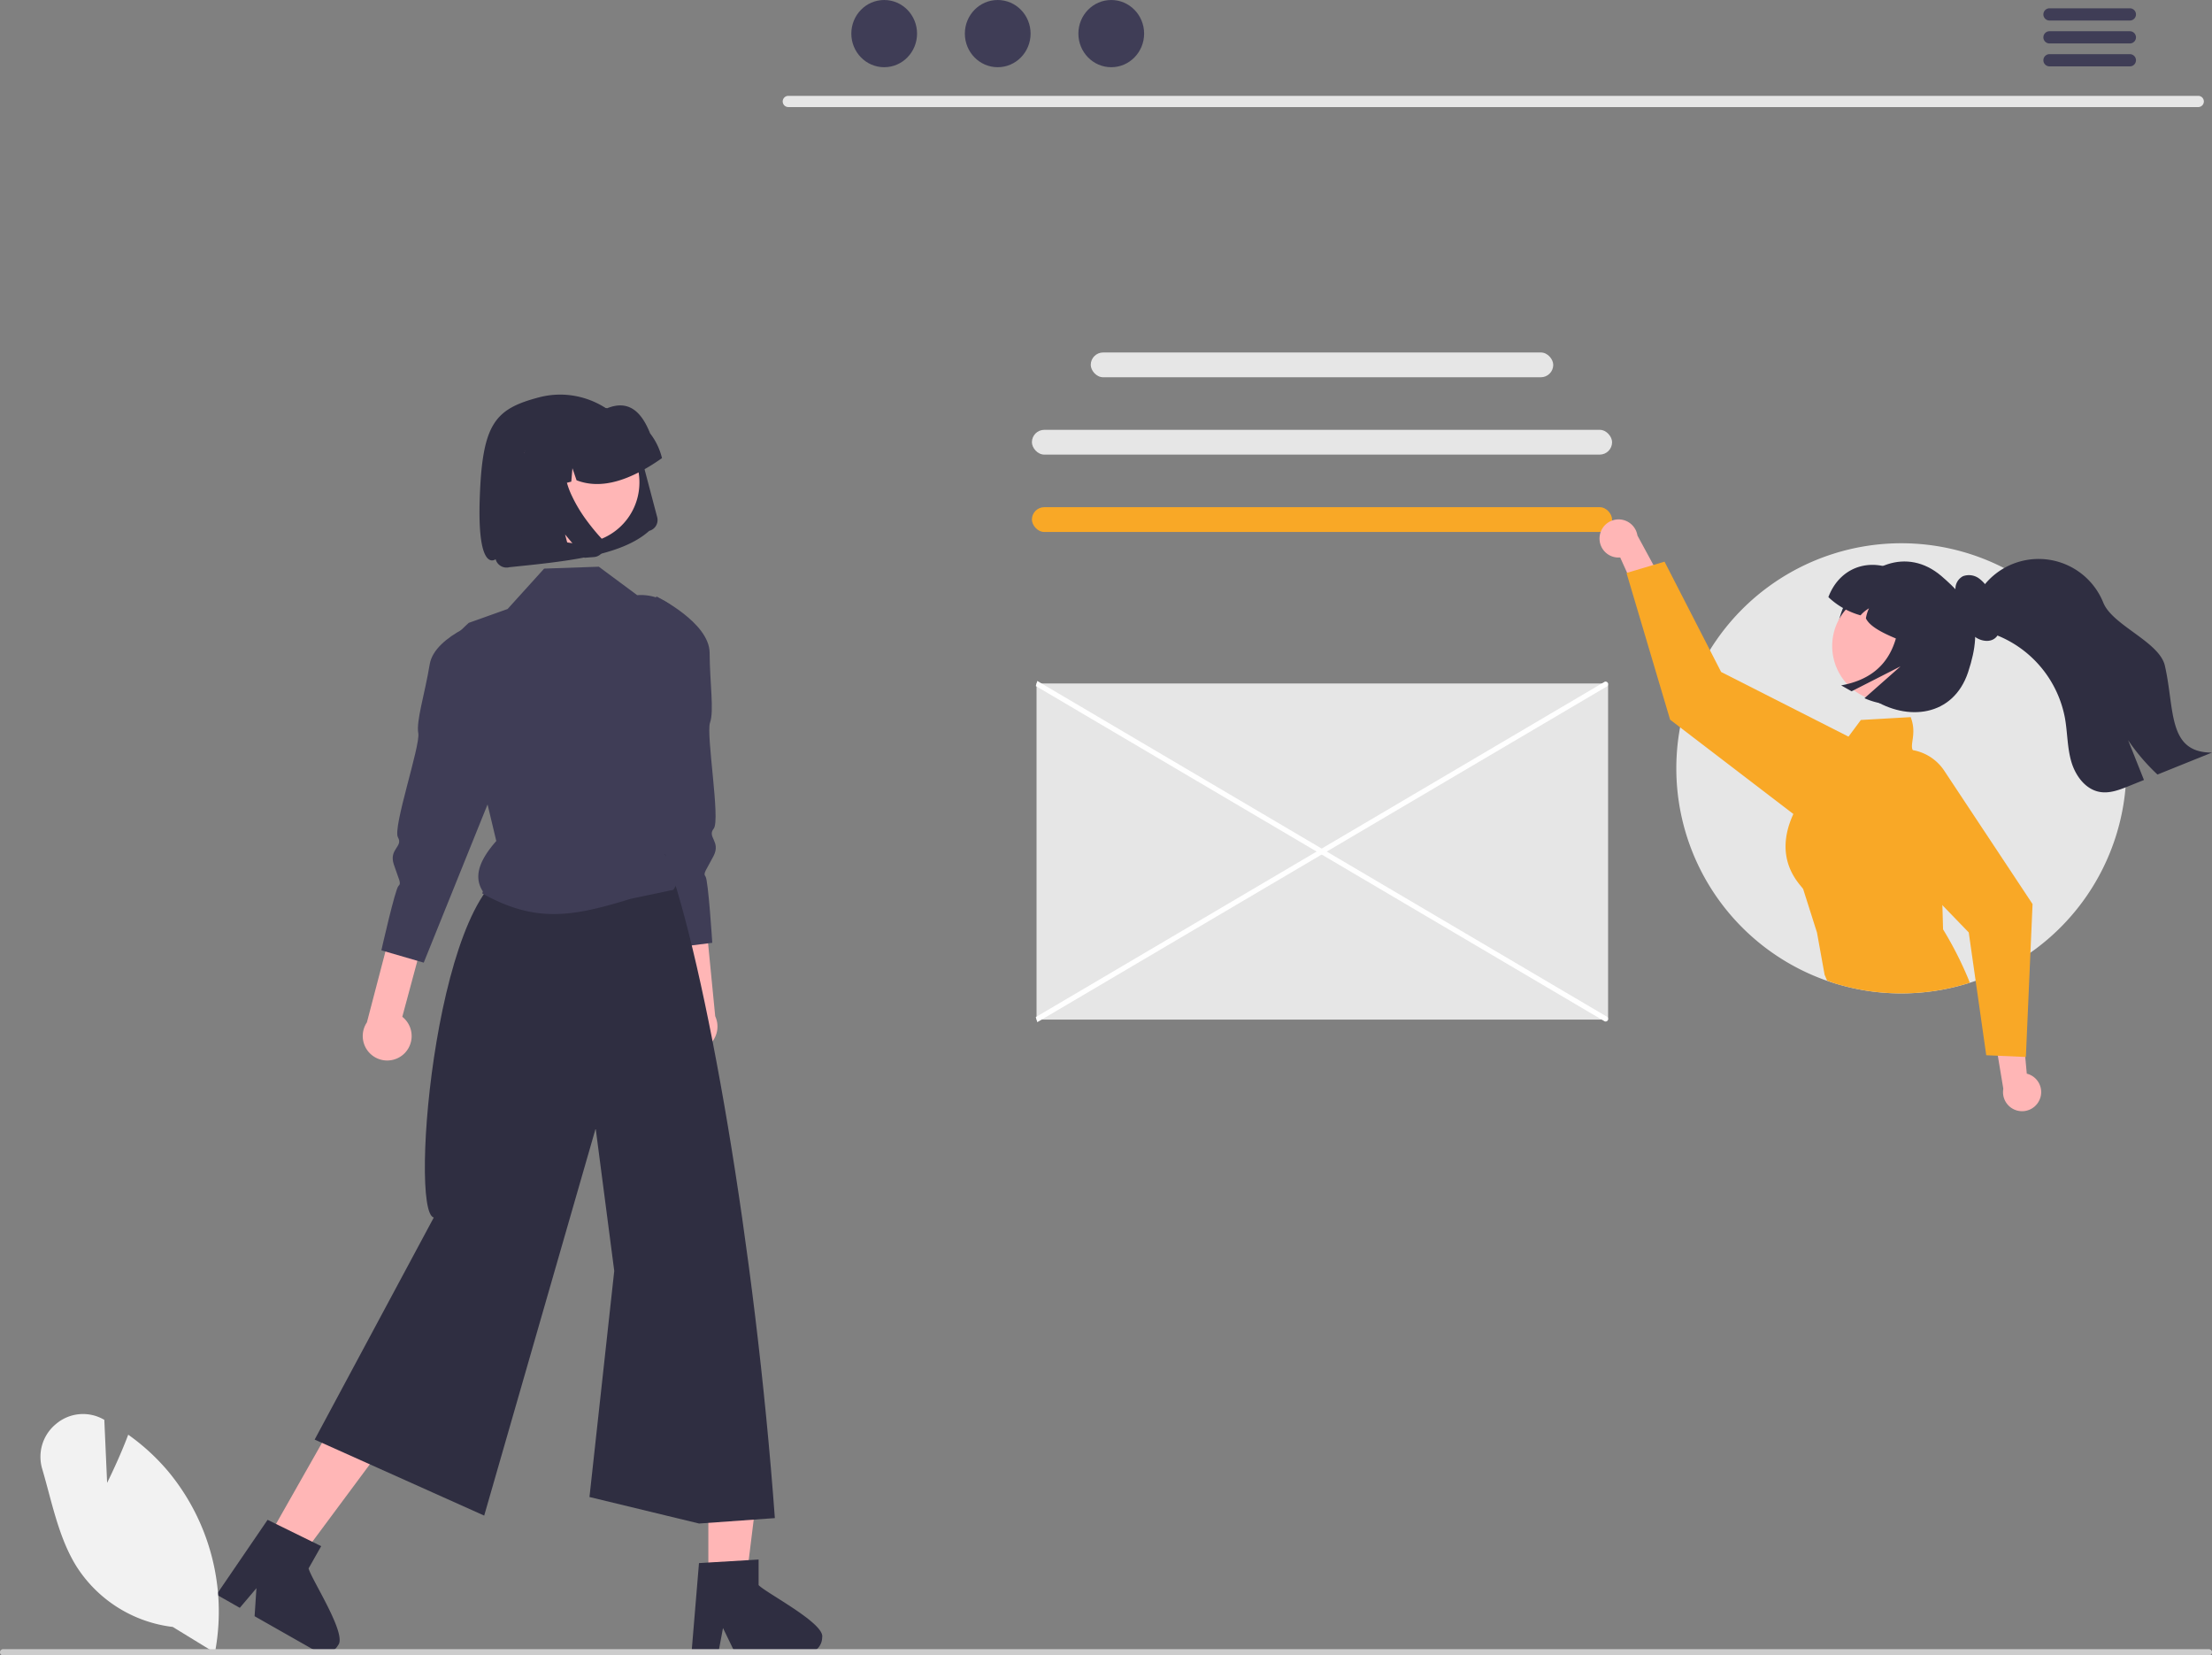 <svg xmlns="http://www.w3.org/2000/svg" data-name="Layer 1" width="844.67" height="631.968" viewBox="0 0 844.67 631.968" xmlns:xlink="http://www.w3.org/1999/xlink"><rect x="0" y="0" width="844.67" height="631.968" fill="#808080" stroke="none"/><path d="M1017.127,174.891H478.645a2.142,2.142,0,0,1,0-4.283h538.482a2.142,2.142,0,0,1,0,4.283Z" transform="translate(-177.665 -134.016)" fill="#e6e6e6"/><ellipse cx="337.635" cy="12.829" rx="12.55" ry="12.829" fill="#3f3d56"/><ellipse cx="380.988" cy="12.829" rx="12.55" ry="12.829" fill="#3f3d56"/><ellipse cx="424.341" cy="12.829" rx="12.55" ry="12.829" fill="#3f3d56"/><path d="M991.021,137.188H960.23a2.331,2.331,0,0,0,0,4.661h30.792a2.331,2.331,0,0,0,0-4.661Z" transform="translate(-177.665 -134.016)" fill="#3f3d56"/><path d="M991.021,145.941H960.23a2.331,2.331,0,0,0,0,4.661h30.792a2.331,2.331,0,0,0,0-4.661Z" transform="translate(-177.665 -134.016)" fill="#3f3d56"/><path d="M991.021,154.693H960.23a2.331,2.331,0,0,0,0,4.661h30.792a2.331,2.331,0,0,0,0-4.661Z" transform="translate(-177.665 -134.016)" fill="#3f3d56"/><path d="M395.812,260.929H613.063a1.0 1,0,0,1,1.0 1V388.253a1.0 1,0,0,1-1.0 1H395.812a0,0,0,0,1,0,0V260.929A0,0,0,0,1,395.812,260.929Z" fill="#e6e6e6"/><path d="M790.472,523.951,573.191,395.914l.572-1.938L791.045,522.013a1.01,1.01,0,0,1,.683,1.255h0A1.01,1.01,0,0,1,790.472,523.951Z" transform="translate(-177.665 -134.016)" fill="#fff"/><path d="M573.763,524.237l-.572-1.938L790.472,394.262a1.01,1.01,0,0,1,1.255.683h0a1.01,1.01,0,0,1-.683,1.255Z" transform="translate(-177.665 -134.016)" fill="#fff"/><rect x="416.511" y="134.56" width="176.609" height="9.461" rx="4.73" fill="#e6e6e6"/><rect x="394.041" y="164.091" width="221.548" height="9.461" rx="4.73" fill="#e6e6e6"/><rect x="394.041" y="193.622" width="221.548" height="9.461" rx="4.73" fill="#f9a826"/><path d="M989.64,427.33a86.003,86.003,0,0,1-57.559,81.124c-.732.263-1.464.501-2.204.732a85.929,85.929,0,1,1,59.763-81.856Z" transform="translate(-177.665 -134.016)" fill="#e6e6e6"/><path d="M788.485,338.997a7.239,7.239,0,0,0,7.862,7.836l10.582,23.447,7.145-11.298-11.144-20.534a7.278,7.278,0,0,0-14.444.549Z" transform="translate(-177.665 -134.016)" fill="#ffb6b6"/><path d="M892.763,427.298a17.263,17.263,0,0,0-.589-2.045,18.119,18.119,0,0,0-8.648-10.016c-.095-.056-.199-.111-.294-.159l-48.339-24.527-4.288-8.361L813.278,348.433l-4.248,1.265-10.04,2.983-.231.064,16.643,56.008,3.819,2.928L862.476,444.761l1.408,1.082a18.268,18.268,0,0,0,23.796-1.4,17.374,17.374,0,0,0,1.79-2.005A18.202,18.202,0,0,0,892.763,427.298Z" transform="translate(-177.665 -134.016)" fill="#f9a826"/><path d="M919.638,488.812l-.255-9.229-.732-26.763c2.649-17.129,4.527-19.03-8.25-30.741a3.585,3.585,0,0,1-2.347-1.702c-1.162-2.371,1.631-6.396-.78-12.594l-19.022,1.09-4.726,6.365-19.014,25.617a43.119,43.119,0,0,0-2.037,3.906c-8.139,17.678,2.896,27.073,3.755,28.688l5.267,16.588,2.904,16.086.939,2.236,2.649.971a86.269,86.269,0,0,0,51.887-.143A136.633,136.633,0,0,0,919.638,488.812Z" transform="translate(-177.665 -134.016)" fill="#f9a826"/><path d="M956.48,553.871a7.239,7.239,0,0,0-4.873-9.973l-2.346-25.617-10.442,8.346,3.829,23.047a7.278,7.278,0,0,0,13.832,4.197Z" transform="translate(-177.665 -134.016)" fill="#ffb6b6"/><path d="M920.099,428.261a18.176,18.176,0,0,0-12.045-7.884,17.904,17.904,0,0,0-3.198-.286,18.179,18.179,0,0,0-10.048,3.031,17.441,17.441,0,0,0-2.633,2.132,18.224,18.224,0,0,0-.406,25.776l27.614,28.553,10.064,10.406,2.633,18.465,4.049,28.41,4.423.191,10.47.461.239.008,1.742-39.81.811-18.561Z" transform="translate(-177.665 -134.016)" fill="#f9a826"/><path d="M882.363,364.113c-6.725,13.255-2.332,28.609,10.148,36.683,13.495,8.731,31.016,6.819,36.683-10.148,6.311-18.894,1.126-27-10.148-36.683C905.835,342.618,889.63,349.791,882.363,364.113Z" transform="translate(-177.665 -134.016)" fill="#2f2e41"/><path d="M915.468,393.642a21.293,21.293,0,0,1-33.881-25.799l.185-.243a21.293,21.293,0,0,1,33.691,26.038Z" transform="translate(-177.665 -134.016)" fill="#ffb6b6"/><path d="M875.846,361.967a29.094,29.094,0,0,0,12.281,6.959,12.723,12.723,0,0,1,3.237-2.682,13.611,13.611,0,0,0-1.188,3.843c2.053,4.261,10.438,7.323,18.451,10.455l10.614-18.732L905.193,353.849C893.904,346.044,880.614,349.375,875.846,361.967Z" transform="translate(-177.665 -134.016)" fill="#2f2e41"/><path d="M927.249,353.989a6.544,6.544,0,0,1,6.186.903,13.788,13.788,0,0,1,4.038,4.912,35.218,35.218,0,0,1,3.662,9.979c.606,3.021.503,6.674-2.208,8.251-2.262,1.316-5.496.487-7.575-1.269a16.829,16.829,0,0,1-4.264-6.634c-1.014-2.41-1.974-4.908-3.777-6.909l1.873.874a16.369,16.369,0,0,1-.815-5.576A5.4,5.4,0,0,1,927.249,353.989Z" transform="translate(-177.665 -134.016)" fill="#2f2e41"/><path d="M902.949,356.444l15.073,8.541A17.663,17.663,0,0,1,924.681,389.06l0,0a27.416,27.416,0,0,1-35.056,11.504l13.773-12.159-18.684,9.52-3.989-2.26C900.764,392.022,904.629,376.303,902.949,356.444Z" transform="translate(-177.665 -134.016)" fill="#2f2e41"/><path d="M931.422,371.455c2.537,2.953,6.508,4.101,10.091,5.638a42.452,42.452,0,0,1,24.663,31.014c.991,5.527.861,11.248,2.426,16.636,1.555,5.388,5.407,10.674,10.934,11.609,3.74.639,7.49-.805,11.008-2.231q2.902-1.166,5.805-2.342-3.027-7.596-6.045-15.192a76.99,76.99,0,0,0,11.211,13.119q10.401-4.194,20.821-8.388c-17.09.065-14.174-16.525-17.997-33.171-2.102-9.147-19.997-15.34-23.506-24.043a26.622,26.622,0,0,0-48.289-2.426C929.034,363.077,928.932,368.539,931.422,371.455Z" transform="translate(-177.665 -134.016)" fill="#2f2e41"/><path d="M434.975,531.708a9.355,9.355,0,0,1,2.791-13.971l-4.881-46.371,12.494-4.503,5.394,55.118a9.342,9.342,0,0,1-15.799,9.728Z" transform="translate(-177.665 -134.016)" fill="#ffb6b6"/><path d="M428.293,361.697s20.283,9.896,20.349,21.531,1.746,22.157.159,26.659,4.034,37.223,1.402,40.463,2.79,4.899-.059,10.444-4.11,6.589-3.066,7.851,2.577,25.301,2.577,25.301l-16.713,2.09-17.779-77.592Z" transform="translate(-177.665 -134.016)" fill="#3f3d56"/><path d="M331.837,536.419a9.355,9.355,0,0,0-.553-14.237l12.131-45.022-11.628-6.417-14.017,53.579a9.342,9.342,0,0,0,14.067,12.097Z" transform="translate(-177.665 -134.016)" fill="#ffb6b6"/><path d="M365.24,369.588s-21.59,6.575-23.489,18.053-5.218,21.605-4.36,26.3-9.852,36.121-7.765,39.736-3.527,4.398-1.589,10.323,3.019,7.155,1.79,8.236-6.534,24.578-6.534,24.578l16.175,4.699,29.791-73.818Z" transform="translate(-177.665 -134.016)" fill="#3f3d56"/><polygon points="270.487 603.829 284.887 603.828 291.738 548.284 270.485 548.285 270.487 603.829" fill="#ffb6b6"/><path d="M467.344,739.141v-9.762l-3.786.231-15.41.913-3.567.219-2.727,32.696-.146,1.753h10.225l.329-1.741,1.485-7.912,3.834,7.912.84,1.741h27.108a6.125,6.125,0,0,0,6.086-6.098C492.761,753.748,470.217,742.196,467.344,739.141Z" transform="translate(-177.665 -134.016)" fill="#2f2e41"/><polygon points="101.78 588.154 114.305 595.26 147.674 550.331 129.189 539.844 101.78 588.154" fill="#ffb6b6"/><path d="M295.504,732.763l4.808-8.484-3.384-1.668-13.865-6.804-3.214-1.582-15.788,23.116-3.713,5.429,4.2,2.386,4.686,2.666,6.354-7.498-.706,10.7,22.142,12.574h.012l1.424.803a6.096,6.096,0,0,0,8.302-2.301C310.391,758.008,296.49,736.852,295.504,732.763Z" transform="translate(-177.665 -134.016)" fill="#2f2e41"/><path d="M376.689,465.191c-31.916,1.147-43.133,131.274-33.386,133.635l-45.483,84.765L362.558,712.61l42.567-147.802,7.094,54.391L402.76,705.515l41.846,10.12,28.944-2.067c-7.521-102.887-26.299-211.402-41.861-253.377Z" transform="translate(-177.665 -134.016)" fill="#2f2e41"/><path d="M362.037,474.315l-.21.79c20.4,11.35,34.33,8.922,56.63,2.052l16.28-3.422c3.553-4.633.657-9.165-3.28-13.578l9.76-80.272a18.831,18.831,0,0,0-20.23-18.66l-14.66-10.86-20.87.72-13.96,15.42-8.34,2.98-6.48,2.31c-1.31,1.18-2.74,2.54-4.11,4.04l10.25,61,4.36,18.24C361.333,461.739,358.113,468.243,362.037,474.315Z" transform="translate(-177.665 -134.016)" fill="#3f3d56"/><path d="M243.639,755.116a50.702,50.702,0,0,1-36.899-23.312c-5.236-8.491-7.938-18.575-10.55-28.327-.761-2.838-1.547-5.772-2.379-8.602a16.181,16.181,0,0,1,5.343-17.326,15.908,15.908,0,0,1,17.733-1.83l.611.324,1.071,24.078c1.587-3.226,5.071-10.513,7.831-17.789l.231-.609.529.382a81.386,81.386,0,0,1,14.955,13.896,83.882,83.882,0,0,1,17.754,68.256l-.133.714Z" transform="translate(-177.665 -134.016)" fill="#f2f2f2"/><path d="M177.665,764.794a1.186,1.186,0,0,0,1.19,1.19h842.29a1.19,1.19,0,0,0,0-2.38H178.855A1.187,1.187,0,0,0,177.665,764.794Z" transform="translate(-177.665 -134.016)" fill="#ccc"/><path id="bd49c871-c00b-42cd-b6c0-926f55b3555f-26" data-name="Path 9" d="M425.573,336.671l.021-.005a4.257,4.257,0,0,0,3.026-5.204l-6.063-22.97a31.748,31.748,0,0,0-5.584-11.341,32.26,32.26,0,0,0-20.737-12.148,31.767,31.767,0,0,0-12.716.696c-16.97,4.451-21.71,10.064-22.668,38.787s6.073,23.005,6.073,23.005a4.264,4.264,0,0,0,.751,1.526,4.334,4.334,0,0,0,2.791,1.63,4.278,4.278,0,0,0,1.7-.094c21.192-2.182,42.655-4.168,53.409-13.882Z" transform="translate(-177.665 -134.016)" fill="#2f2e41"/><path id="feb2d559-022c-4dbd-b662-f2ca25a42d04-27" data-name="Ellipse 1" d="M375.747,312.421a23.418,23.418,0,0,0,34.791,25.704,23.145,23.145,0,0,0,10.614-14.337,23.418,23.418,0,0,0-34.771-25.701,23.145,23.145,0,0,0-10.634,14.335Z" transform="translate(-177.665 -134.016)" fill="#ffb6b6"/><path id="eb6fbc8f-da17-4bf8-a5d6-541e9e148243-28" data-name="Path 10" d="M430.336,308.438a25.114,25.114,0,0,0-4.416-8.969c-2.924-7.29-7.511-13.182-16.398-9.605a25.126,25.126,0,0,0-9.993.538l-4.603,1.191q-.078.02-.155.04a25.072,25.072,0,0,0-17.824,30.652l.121.46,9.736-2.528.871-10.14,3.114,9.108,5.029-1.304.438-5.116,1.571,4.592c9.536,3.705,20.588.029,32.628-8.456Z" transform="translate(-177.665 -134.016)" fill="#2f2e41"/><path id="f8380615-0651-4923-afc2-c19b051f9812-29" data-name="Path 13" d="M407.998,340.536a4.189,4.189,0,0,1,.416,2.269,4.284,4.284,0,0,1-.274,1.163,4.334,4.334,0,0,1-.482.901,4.25,4.25,0,0,1-2.414,1.675q-.092.023-.184.043t-.186.035q-.094.017-.189.028t-.191.019l-3.618.284-7.436-8.903,2.456,9.304-16.44,1.317-10.422-39.483,26.343-6.819-.451.927a18.716,18.716,0,0,0-1.747,9.986,30.508,30.508,0,0,0,2.838,9.984,55.017,55.017,0,0,0,5.388,9.06,81.086,81.086,0,0,0,5.91,7.226A4.278,4.278,0,0,1,407.998,340.536Z" transform="translate(-177.665 -134.016)" fill="#2f2e41"/></svg>